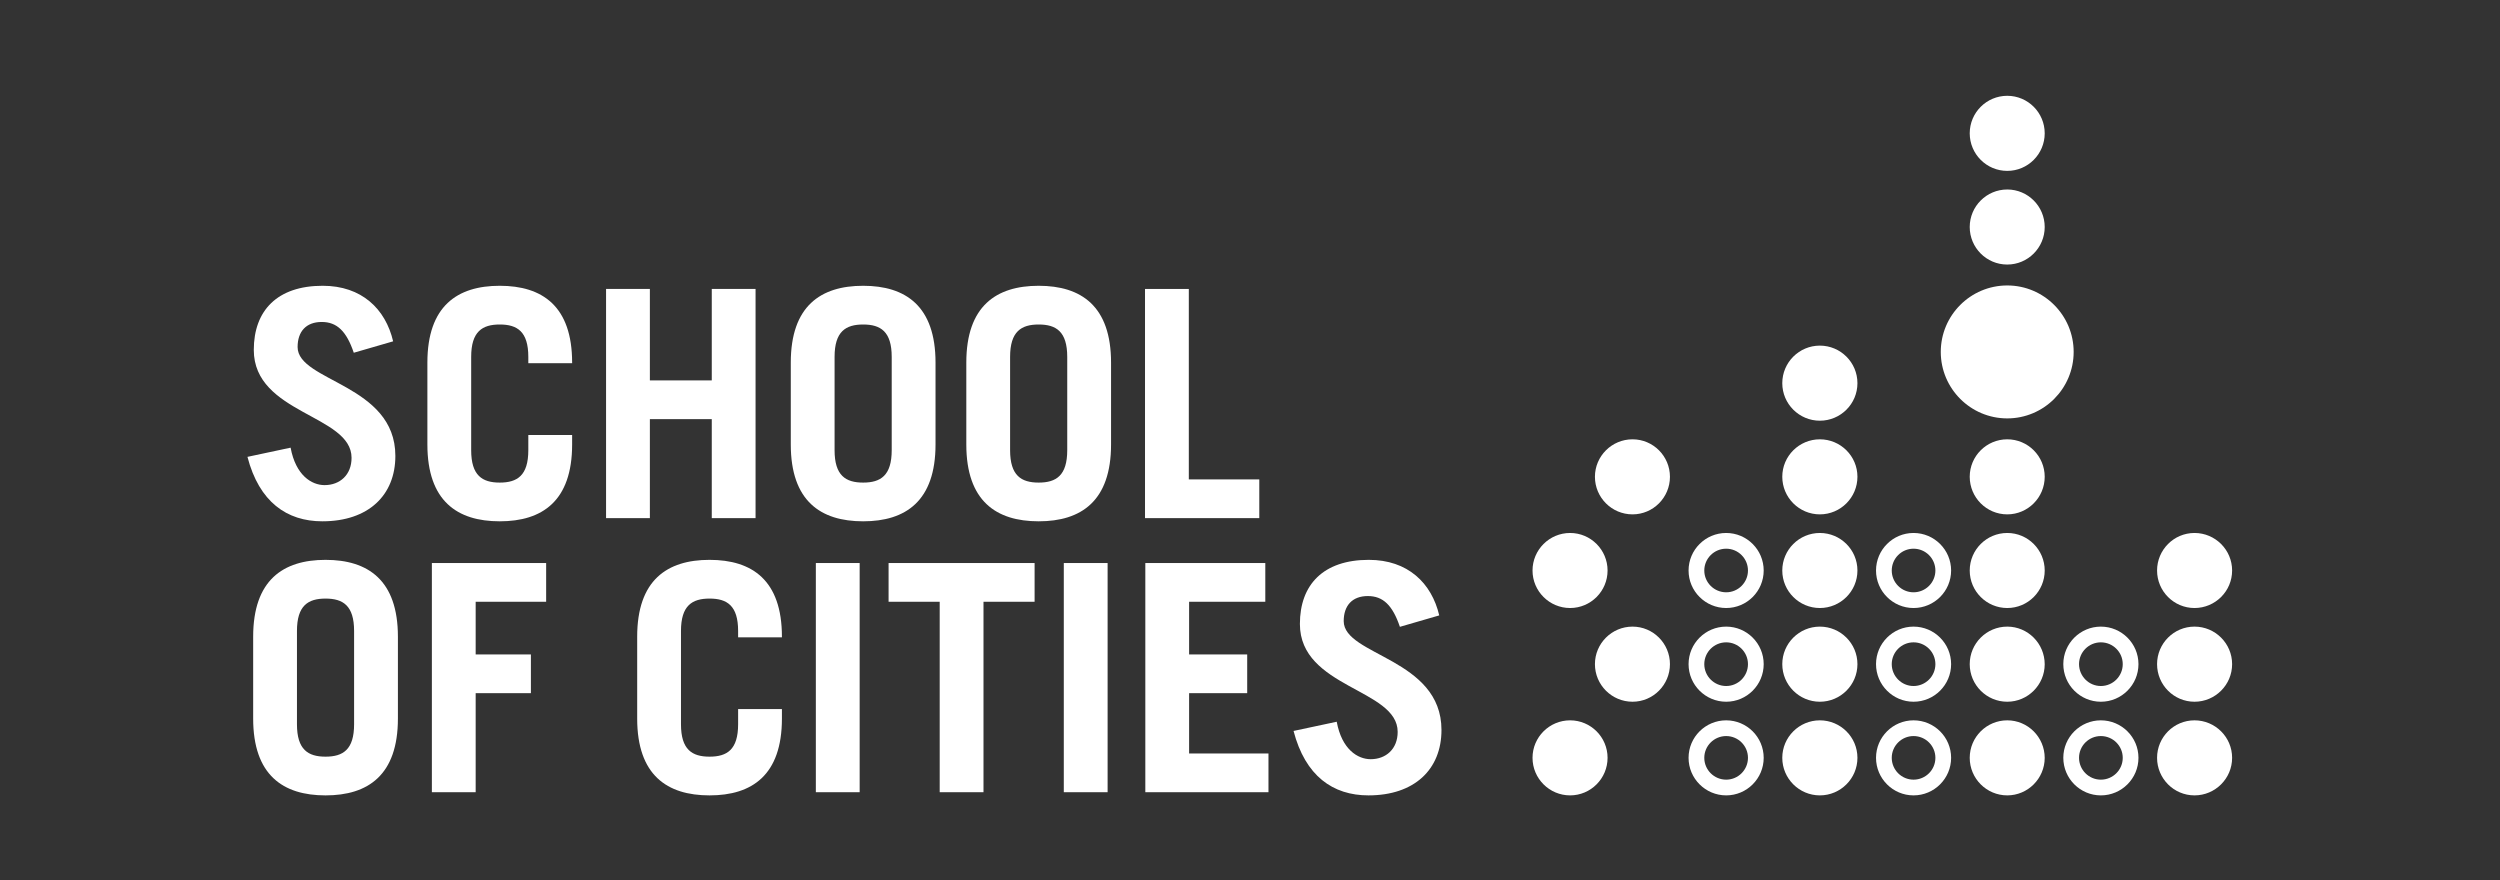 <?xml version="1.0" encoding="UTF-8" standalone="no"?>
<!-- Created with Inkscape (http://www.inkscape.org/) -->

<svg
   version="1.1"
   id="svg374"
   width="142"
   height="50"
   viewBox="0 0 142 50"
   sodipodi:docname="top-logo.svg"
   inkscape:version="1.2 (1:1.2+202206011327+fc4e4096c5)"
   xmlns:inkscape="http://www.inkscape.org/namespaces/inkscape"
   xmlns:sodipodi="http://sodipodi.sourceforge.net/DTD/sodipodi-0.dtd"
   xmlns="http://www.w3.org/2000/svg"
   xmlns:svg="http://www.w3.org/2000/svg">
  <rect x="0" y="0" width="142" height="50" fill="#333333" stroke="none"/>
  <defs
     id="defs378" />
  <sodipodi:namedview
     id="namedview376"
     pagecolor="#ffffff"
     bordercolor="#666666"
     borderopacity="1.0"
     inkscape:showpageshadow="2"
     inkscape:pageopacity="0.0"
     inkscape:pagecheckerboard="0"
     inkscape:deskcolor="#d1d1d1"
     showgrid="true"
     inkscape:zoom="6.5249998"
     inkscape:cx="64.29119"
     inkscape:cy="36.475097"
     inkscape:window-width="1920"
     inkscape:window-height="1043"
     inkscape:window-x="0"
     inkscape:window-y="0"
     inkscape:window-maximized="1"
     inkscape:current-layer="g382">
    <inkscape:page
       x="0"
       y="0"
       id="page380"
       width="142"
       height="50" />
    <inkscape:grid
       type="xygrid"
       id="grid639"
       originx="0"
       originy="0" />
  </sodipodi:namedview>
  <g
     id="g382"
     inkscape:groupmode="layer"
     inkscape:label="Page 1"
     transform="matrix(1.333,0,0,-1.333,0,133.333)">
    <g
       id="g384"
       transform="matrix(0.067,0,0,0.067,-4.243,47.766)"
       style="fill:#ffffff">
      <path
         d="m 1339.91,598.438 c -23.36,0 -42.29,-18.965 -42.29,-42.266 0,-23.32 18.96,-42.285 42.28,-42.285 23.28,0 42.23,18.965 42.23,42.285 0,23.301 -18.95,42.266 -42.22,42.266"
         style="fill:#ffffff;fill-opacity:1;fill-rule:nonzero;stroke:none"
         id="path386" />
      <path
         d="m 1458.99,321.863 c -13.14,0 -23.81,-10.691 -23.81,-23.843 0,-13.165 10.67,-23.887 23.81,-23.887 13.19,0 23.92,10.722 23.92,23.887 0,13.152 -10.73,23.843 -23.92,23.843"
         style="fill:#ffffff;fill-opacity:1;fill-rule:nonzero;stroke:none"
         id="path388" />
      <path
         d="m 1458.99,381.465 c -13.14,0 -23.81,-10.711 -23.81,-23.867 0,-13.184 10.67,-23.907 23.81,-23.907 13.19,0 23.92,10.723 23.92,23.907 0,13.156 -10.73,23.867 -23.92,23.867"
         style="fill:#ffffff;fill-opacity:1;fill-rule:nonzero;stroke:none"
         id="path390" />
      <path
         d="m 1458.99,441.023 c -13.14,0 -23.81,-10.71 -23.81,-23.875 0,-13.156 10.67,-23.855 23.81,-23.855 13.19,0 23.92,10.699 23.92,23.855 0,13.165 -10.73,23.875 -23.92,23.875"
         style="fill:#ffffff;fill-opacity:1;fill-rule:nonzero;stroke:none"
         id="path392" />
      <path
         d="m 1399.43,321.863 c -13.14,0 -23.87,-10.679 -23.88,-23.816 0.01,-13.211 10.74,-23.914 23.88,-23.914 13.19,0 23.92,10.722 23.92,23.887 0,13.152 -10.73,23.843 -23.92,23.843 z m 0,-10 c 7.68,0 13.92,-6.211 13.92,-13.843 0,-7.661 -6.24,-13.887 -13.92,-13.887 -7.65,0 -13.87,6.25 -13.88,13.902 0.01,7.629 6.23,13.828 13.88,13.828"
         style="fill:#ffffff;fill-opacity:1;fill-rule:nonzero;stroke:none"
         id="path394" />
      <path
         d="m 1399.43,381.465 c -13.14,0 -23.87,-10.695 -23.88,-23.836 0.01,-13.242 10.74,-23.938 23.88,-23.938 13.19,0 23.92,10.723 23.92,23.907 0,13.156 -10.73,23.867 -23.92,23.867 z m 0,-10 c 7.68,0 13.92,-6.223 13.92,-13.867 0,-7.664 -6.24,-13.907 -13.92,-13.907 -7.65,0 -13.87,6.258 -13.88,13.926 0.01,7.637 6.23,13.848 13.88,13.848"
         style="fill:#ffffff;fill-opacity:1;fill-rule:nonzero;stroke:none"
         id="path396" />
      <path
         d="m 1339.9,321.863 c -13.17,0 -23.87,-10.691 -23.87,-23.843 0,-13.165 10.7,-23.887 23.87,-23.887 13.1,0 23.79,10.703 23.82,23.836 -0.03,13.215 -10.72,23.894 -23.82,23.894"
         style="fill:#ffffff;fill-opacity:1;fill-rule:nonzero;stroke:none"
         id="path398" />
      <path
         d="m 1339.9,381.465 c -13.17,0 -23.87,-10.711 -23.87,-23.867 0,-13.184 10.7,-23.907 23.87,-23.907 13.1,0 23.79,10.696 23.82,23.836 -0.03,13.243 -10.72,23.938 -23.82,23.938"
         style="fill:#ffffff;fill-opacity:1;fill-rule:nonzero;stroke:none"
         id="path400" />
      <path
         d="m 1339.9,441.023 c -13.17,0 -23.87,-10.71 -23.87,-23.875 0,-13.156 10.7,-23.855 23.87,-23.855 13.15,0 23.82,10.699 23.82,23.855 0,13.165 -10.67,23.875 -23.82,23.875"
         style="fill:#ffffff;fill-opacity:1;fill-rule:nonzero;stroke:none"
         id="path402" />
      <path
         d="m 1280.3,321.863 c -13.15,0 -23.86,-10.691 -23.86,-23.843 0,-13.165 10.71,-23.887 23.86,-23.887 13.18,0 23.9,10.722 23.9,23.887 0,13.152 -10.72,23.843 -23.9,23.843 z m 0,-10 c 7.67,0 13.9,-6.211 13.9,-13.843 0,-7.661 -6.23,-13.887 -13.9,-13.887 -7.64,0 -13.86,6.226 -13.86,13.887 0,7.632 6.22,13.843 13.86,13.843"
         style="fill:#ffffff;fill-opacity:1;fill-rule:nonzero;stroke:none"
         id="path404" />
      <path
         d="m 1280.3,381.465 c -13.15,0 -23.86,-10.711 -23.86,-23.867 0,-13.184 10.71,-23.907 23.86,-23.907 13.18,0 23.9,10.723 23.9,23.907 0,13.156 -10.72,23.867 -23.9,23.867 z m 0,-10 c 7.67,0 13.9,-6.223 13.9,-13.867 0,-7.664 -6.23,-13.907 -13.9,-13.907 -7.64,0 -13.86,6.243 -13.86,13.907 0,7.644 6.22,13.867 13.86,13.867"
         style="fill:#ffffff;fill-opacity:1;fill-rule:nonzero;stroke:none"
         id="path406" />
      <path
         d="m 1280.3,441.023 c -13.15,0 -23.86,-10.71 -23.86,-23.875 0,-13.156 10.71,-23.855 23.86,-23.855 13.18,0 23.9,10.699 23.9,23.855 0,13.165 -10.72,23.875 -23.9,23.875 z m 0,-10 c 7.67,0 13.9,-6.218 13.9,-13.875 0,-7.636 -6.23,-13.855 -13.9,-13.855 -7.64,0 -13.86,6.219 -13.86,13.855 0,7.657 6.22,13.875 13.86,13.875"
         style="fill:#ffffff;fill-opacity:1;fill-rule:nonzero;stroke:none"
         id="path408" />
      <path
         d="m 1220.72,321.863 c -13.17,0 -23.9,-10.691 -23.9,-23.843 0,-13.165 10.73,-23.887 23.9,-23.887 13.18,0 23.9,10.722 23.9,23.887 0,13.152 -10.72,23.843 -23.9,23.843"
         style="fill:#ffffff;fill-opacity:1;fill-rule:nonzero;stroke:none"
         id="path410" />
      <path
         d="m 1220.72,381.465 c -13.17,0 -23.9,-10.711 -23.9,-23.867 0,-13.184 10.73,-23.907 23.9,-23.907 13.18,0 23.9,10.723 23.9,23.907 0,13.156 -10.72,23.867 -23.9,23.867"
         style="fill:#ffffff;fill-opacity:1;fill-rule:nonzero;stroke:none"
         id="path412" />
      <path
         d="m 1220.72,441.023 c -13.17,0 -23.9,-10.71 -23.9,-23.875 0,-13.156 10.73,-23.855 23.9,-23.855 13.18,0 23.9,10.699 23.9,23.855 0,13.165 -10.72,23.875 -23.9,23.875"
         style="fill:#ffffff;fill-opacity:1;fill-rule:nonzero;stroke:none"
         id="path414" />
      <path
         d="m 1220.72,500.586 c -13.17,0 -23.9,-10.676 -23.9,-23.809 0,-13.191 10.73,-23.925 23.9,-23.925 13.18,0 23.9,10.734 23.9,23.925 0,13.133 -10.72,23.809 -23.9,23.809"
         style="fill:#ffffff;fill-opacity:1;fill-rule:nonzero;stroke:none"
         id="path416" />
      <path
         d="m 1339.9,500.586 c -13.17,0 -23.87,-10.676 -23.87,-23.809 0,-13.191 10.7,-23.925 23.87,-23.925 13.15,0 23.82,10.734 23.82,23.925 0,13.133 -10.67,23.809 -23.82,23.809"
         style="fill:#ffffff;fill-opacity:1;fill-rule:nonzero;stroke:none"
         id="path418" />
      <path
         d="m 1339.91,611.738 c 13.14,0 23.81,10.723 23.81,23.875 0,13.157 -10.67,23.86 -23.82,23.86 -13.17,0 -23.87,-10.703 -23.87,-23.86 0,-13.152 10.68,-23.875 23.81,-23.875"
         style="fill:#ffffff;fill-opacity:1;fill-rule:nonzero;stroke:none"
         id="path420" />
      <path
         d="m 1339.9,719.055 c -13.17,0 -23.87,-10.696 -23.87,-23.86 0,-13.183 10.7,-23.894 23.87,-23.894 13.15,0 23.82,10.711 23.82,23.894 0,13.164 -10.67,23.86 -23.82,23.86"
         style="fill:#ffffff;fill-opacity:1;fill-rule:nonzero;stroke:none"
         id="path422" />
      <path
         d="m 1220.72,560.176 c -13.17,0 -23.9,-10.703 -23.9,-23.887 0,-13.164 10.73,-23.867 23.9,-23.867 13.18,0 23.9,10.703 23.9,23.867 0,13.184 -10.72,23.887 -23.9,23.887"
         style="fill:#ffffff;fill-opacity:1;fill-rule:nonzero;stroke:none"
         id="path424" />
      <path
         d="m 1161.14,321.863 c -13.19,0 -23.92,-10.691 -23.92,-23.843 0,-13.165 10.73,-23.887 23.92,-23.887 13.16,0 23.86,10.722 23.86,23.887 0,13.152 -10.7,23.843 -23.86,23.843 z m 0,-10 c 7.64,0 13.86,-6.211 13.86,-13.843 0,-7.661 -6.22,-13.887 -13.86,-13.887 -7.67,0 -13.92,6.226 -13.92,13.887 0,7.632 6.25,13.843 13.92,13.843"
         style="fill:#ffffff;fill-opacity:1;fill-rule:nonzero;stroke:none"
         id="path426" />
      <path
         d="m 1161.14,381.465 c -13.19,0 -23.92,-10.711 -23.92,-23.867 0,-13.184 10.73,-23.907 23.92,-23.907 13.16,0 23.86,10.723 23.86,23.907 0,13.156 -10.7,23.867 -23.86,23.867 z m 0,-10 c 7.64,0 13.86,-6.223 13.86,-13.867 0,-7.664 -6.22,-13.907 -13.86,-13.907 -7.67,0 -13.92,6.243 -13.92,13.907 0,7.644 6.25,13.867 13.92,13.867"
         style="fill:#ffffff;fill-opacity:1;fill-rule:nonzero;stroke:none"
         id="path428" />
      <path
         d="m 1161.14,441.023 c -13.19,0 -23.92,-10.71 -23.92,-23.875 0,-13.156 10.73,-23.855 23.92,-23.855 13.16,0 23.86,10.699 23.86,23.855 0,13.165 -10.7,23.875 -23.86,23.875 z m 0,-10 c 7.64,0 13.86,-6.218 13.86,-13.875 0,-7.636 -6.22,-13.855 -13.86,-13.855 -7.67,0 -13.92,6.219 -13.92,13.855 0,7.657 6.25,13.875 13.92,13.875"
         style="fill:#ffffff;fill-opacity:1;fill-rule:nonzero;stroke:none"
         id="path430" />
      <path
         d="m 1061.88,321.863 c -13.17,0 -23.9,-10.691 -23.9,-23.843 0,-13.165 10.73,-23.887 23.9,-23.887 13.14,0 23.83,10.722 23.83,23.887 0,13.152 -10.69,23.843 -23.83,23.843"
         style="fill:#ffffff;fill-opacity:1;fill-rule:nonzero;stroke:none"
         id="path432" />
      <path
         d="m 1101.58,381.465 c -13.19,0 -23.91,-10.711 -23.91,-23.867 0,-13.184 10.72,-23.907 23.91,-23.907 13.13,0 23.8,10.723 23.8,23.907 0,13.156 -10.67,23.867 -23.8,23.867"
         style="fill:#ffffff;fill-opacity:1;fill-rule:nonzero;stroke:none"
         id="path434" />
      <path
         d="m 1101.58,500.586 c -13.19,0 -23.91,-10.691 -23.91,-23.84 0,-13.183 10.72,-23.894 23.91,-23.894 13.13,0 23.8,10.711 23.8,23.894 0,13.149 -10.67,23.84 -23.8,23.84"
         style="fill:#ffffff;fill-opacity:1;fill-rule:nonzero;stroke:none"
         id="path436" />
      <path
         d="m 1061.88,441.023 c -13.17,0 -23.9,-10.71 -23.9,-23.875 0,-13.156 10.73,-23.855 23.9,-23.855 13.14,0 23.83,10.699 23.83,23.855 0,13.165 -10.69,23.875 -23.83,23.875"
         style="fill:#ffffff;fill-opacity:1;fill-rule:nonzero;stroke:none"
         id="path438" />
      <path
         d="m 288.328,555.637 c -4.644,13.718 -10.699,19.578 -20.39,19.578 -9.891,0 -15.34,-6.055 -15.34,-15.945 0,-22.004 62.175,-23.625 62.175,-69.25 0,-25.032 -17.168,-41.582 -46.433,-41.582 -22.61,0 -40.176,12.316 -47.637,40.988 l 27.449,5.847 c 3.235,-17.558 13.325,-23.82 21.606,-23.82 9.683,0 17.156,6.457 17.156,17.363 0,27.454 -62.18,27.864 -62.18,68.633 0,25.031 14.946,40.781 43.813,40.781 24.82,0 39.969,-14.734 44.812,-35.332 l -25.031,-7.261"
         style="fill:#ffffff;fill-opacity:1;fill-rule:nonzero;stroke:none"
         id="path440" />
      <path
         d="m 362.988,493.66 c 0,-16.148 7.071,-20.594 18.172,-20.594 11.106,0 18.164,4.446 18.164,20.594 v 9.692 h 27.864 v -6.055 c 0,-35.942 -18.973,-48.859 -46.028,-48.859 -27.051,0 -46.023,12.917 -46.023,48.859 v 52.078 c 0,35.938 18.972,48.855 46.023,48.855 27.055,0 46.028,-12.917 46.028,-48.855 v -0.398 h -27.864 v 4.031 c 0,16.152 -7.058,20.597 -18.164,20.597 -11.101,0 -18.172,-4.445 -18.172,-20.597 V 493.66"
         style="fill:#ffffff;fill-opacity:1;fill-rule:nonzero;stroke:none"
         id="path442" />
      <path
         d="m 448.77,450.461 v 145.75 h 27.863 v -58.145 h 39.363 v 58.145 h 27.852 v -145.75 h -27.852 v 62.977 H 476.633 V 450.461 H 448.77"
         style="fill:#ffffff;fill-opacity:1;fill-rule:nonzero;stroke:none"
         id="path444" />
      <path
         d="m 594.102,493.66 c 0,-16.148 7.07,-20.594 18.171,-20.594 11.106,0 18.165,4.446 18.165,20.594 v 59.348 c 0,16.152 -7.059,20.597 -18.165,20.597 -11.101,0 -18.171,-4.445 -18.171,-20.597 z m -27.852,55.715 c 0,35.938 18.977,48.855 46.023,48.855 27.051,0 46.028,-12.917 46.028,-48.855 v -52.078 c 0,-35.942 -18.977,-48.859 -46.028,-48.859 -27.046,0 -46.023,12.917 -46.023,48.859 v 52.078"
         style="fill:#ffffff;fill-opacity:1;fill-rule:nonzero;stroke:none"
         id="path446" />
      <path
         d="m 705.73,493.66 c 0,-16.148 7.075,-20.594 18.176,-20.594 11.106,0 18.164,4.446 18.164,20.594 v 59.348 c 0,16.152 -7.058,20.597 -18.164,20.597 -11.101,0 -18.176,-4.445 -18.176,-20.597 z m -27.847,55.715 c 0,35.938 18.972,48.855 46.023,48.855 27.051,0 46.028,-12.917 46.028,-48.855 v -52.078 c 0,-35.942 -18.977,-48.859 -46.028,-48.859 -27.051,0 -46.023,12.917 -46.023,48.859 v 52.078"
         style="fill:#ffffff;fill-opacity:1;fill-rule:nonzero;stroke:none"
         id="path448" />
      <path
         d="m 791.531,450.461 v 145.75 h 27.856 V 475.09 h 44.824 v -24.629 h -72.68"
         style="fill:#ffffff;fill-opacity:1;fill-rule:nonzero;stroke:none"
         id="path450" />
      <path
         d="m 252.188,319.355 c 0,-16.152 7.07,-20.593 18.171,-20.593 11.106,0 18.164,4.441 18.164,20.593 v 59.344 c 0,16.156 -7.058,20.598 -18.164,20.598 -11.101,0 -18.171,-4.442 -18.171,-20.598 z m -27.852,55.711 c 0,35.942 18.977,48.86 46.023,48.86 27.051,0 46.028,-12.918 46.028,-48.86 v -52.078 c 0,-35.937 -18.977,-48.855 -46.028,-48.855 -27.046,0 -46.023,12.918 -46.023,48.855 v 52.078"
         style="fill:#ffffff;fill-opacity:1;fill-rule:nonzero;stroke:none"
         id="path452" />
      <path
         d="m 337.988,276.152 v 145.75 h 72.676 V 397.273 H 365.84 V 363.77 h 35.129 V 339.141 H 365.84 v -62.989 h -27.852"
         style="fill:#ffffff;fill-opacity:1;fill-rule:nonzero;stroke:none"
         id="path454" />
      <path
         d="m 496.418,319.355 c 0,-16.152 7.066,-20.593 18.172,-20.593 11.101,0 18.164,4.441 18.164,20.593 v 9.688 h 27.859 v -6.055 c 0,-35.937 -18.972,-48.855 -46.023,-48.855 -27.051,0 -46.027,12.918 -46.027,48.855 v 52.078 c 0,35.942 18.976,48.86 46.027,48.86 27.051,0 46.023,-12.918 46.023,-48.86 v -0.398 h -27.859 v 4.031 c 0,16.156 -7.063,20.598 -18.164,20.598 -11.106,0 -18.172,-4.442 -18.172,-20.598 v -59.344"
         style="fill:#ffffff;fill-opacity:1;fill-rule:nonzero;stroke:none"
         id="path456" />
      <path
         d="m 582.188,276.152 v 145.75 h 27.863 v -145.75 h -27.863"
         style="fill:#ffffff;fill-opacity:1;fill-rule:nonzero;stroke:none"
         id="path458" />
      <path
         d="m 721.309,421.902 v -24.629 h -32.5 V 276.152 h -27.852 v 121.121 h -32.512 v 24.629 h 92.864"
         style="fill:#ffffff;fill-opacity:1;fill-rule:nonzero;stroke:none"
         id="path460" />
      <path
         d="m 739.883,276.152 v 145.75 h 27.859 v -145.75 h -27.859"
         style="fill:#ffffff;fill-opacity:1;fill-rule:nonzero;stroke:none"
         id="path462" />
      <path
         d="m 791.73,276.152 v 145.75 h 76.305 V 397.273 H 819.578 V 363.77 h 36.945 v -24.629 h -36.945 v -38.36 h 50.473 V 276.152 H 791.73"
         style="fill:#ffffff;fill-opacity:1;fill-rule:nonzero;stroke:none"
         id="path464" />
      <path
         d="m 953.633,381.328 c -4.649,13.731 -10.703,19.578 -20.391,19.578 -9.89,0 -15.344,-6.051 -15.344,-15.945 0,-22 62.18,-23.613 62.18,-69.238 0,-25.039 -17.168,-41.59 -46.433,-41.59 -22.61,0 -40.176,12.312 -47.649,40.984 l 27.461,5.852 c 3.231,-17.563 13.32,-23.821 21.602,-23.821 9.687,0 17.16,6.457 17.16,17.364 0,27.453 -62.18,27.851 -62.18,68.633 0,25.031 14.941,40.781 43.809,40.781 24.824,0 39.968,-14.738 44.812,-35.332 l -25.027,-7.266"
         style="fill:#ffffff;fill-opacity:1;fill-rule:nonzero;stroke:none"
         id="path466" />
    </g>
  </g>
</svg>
